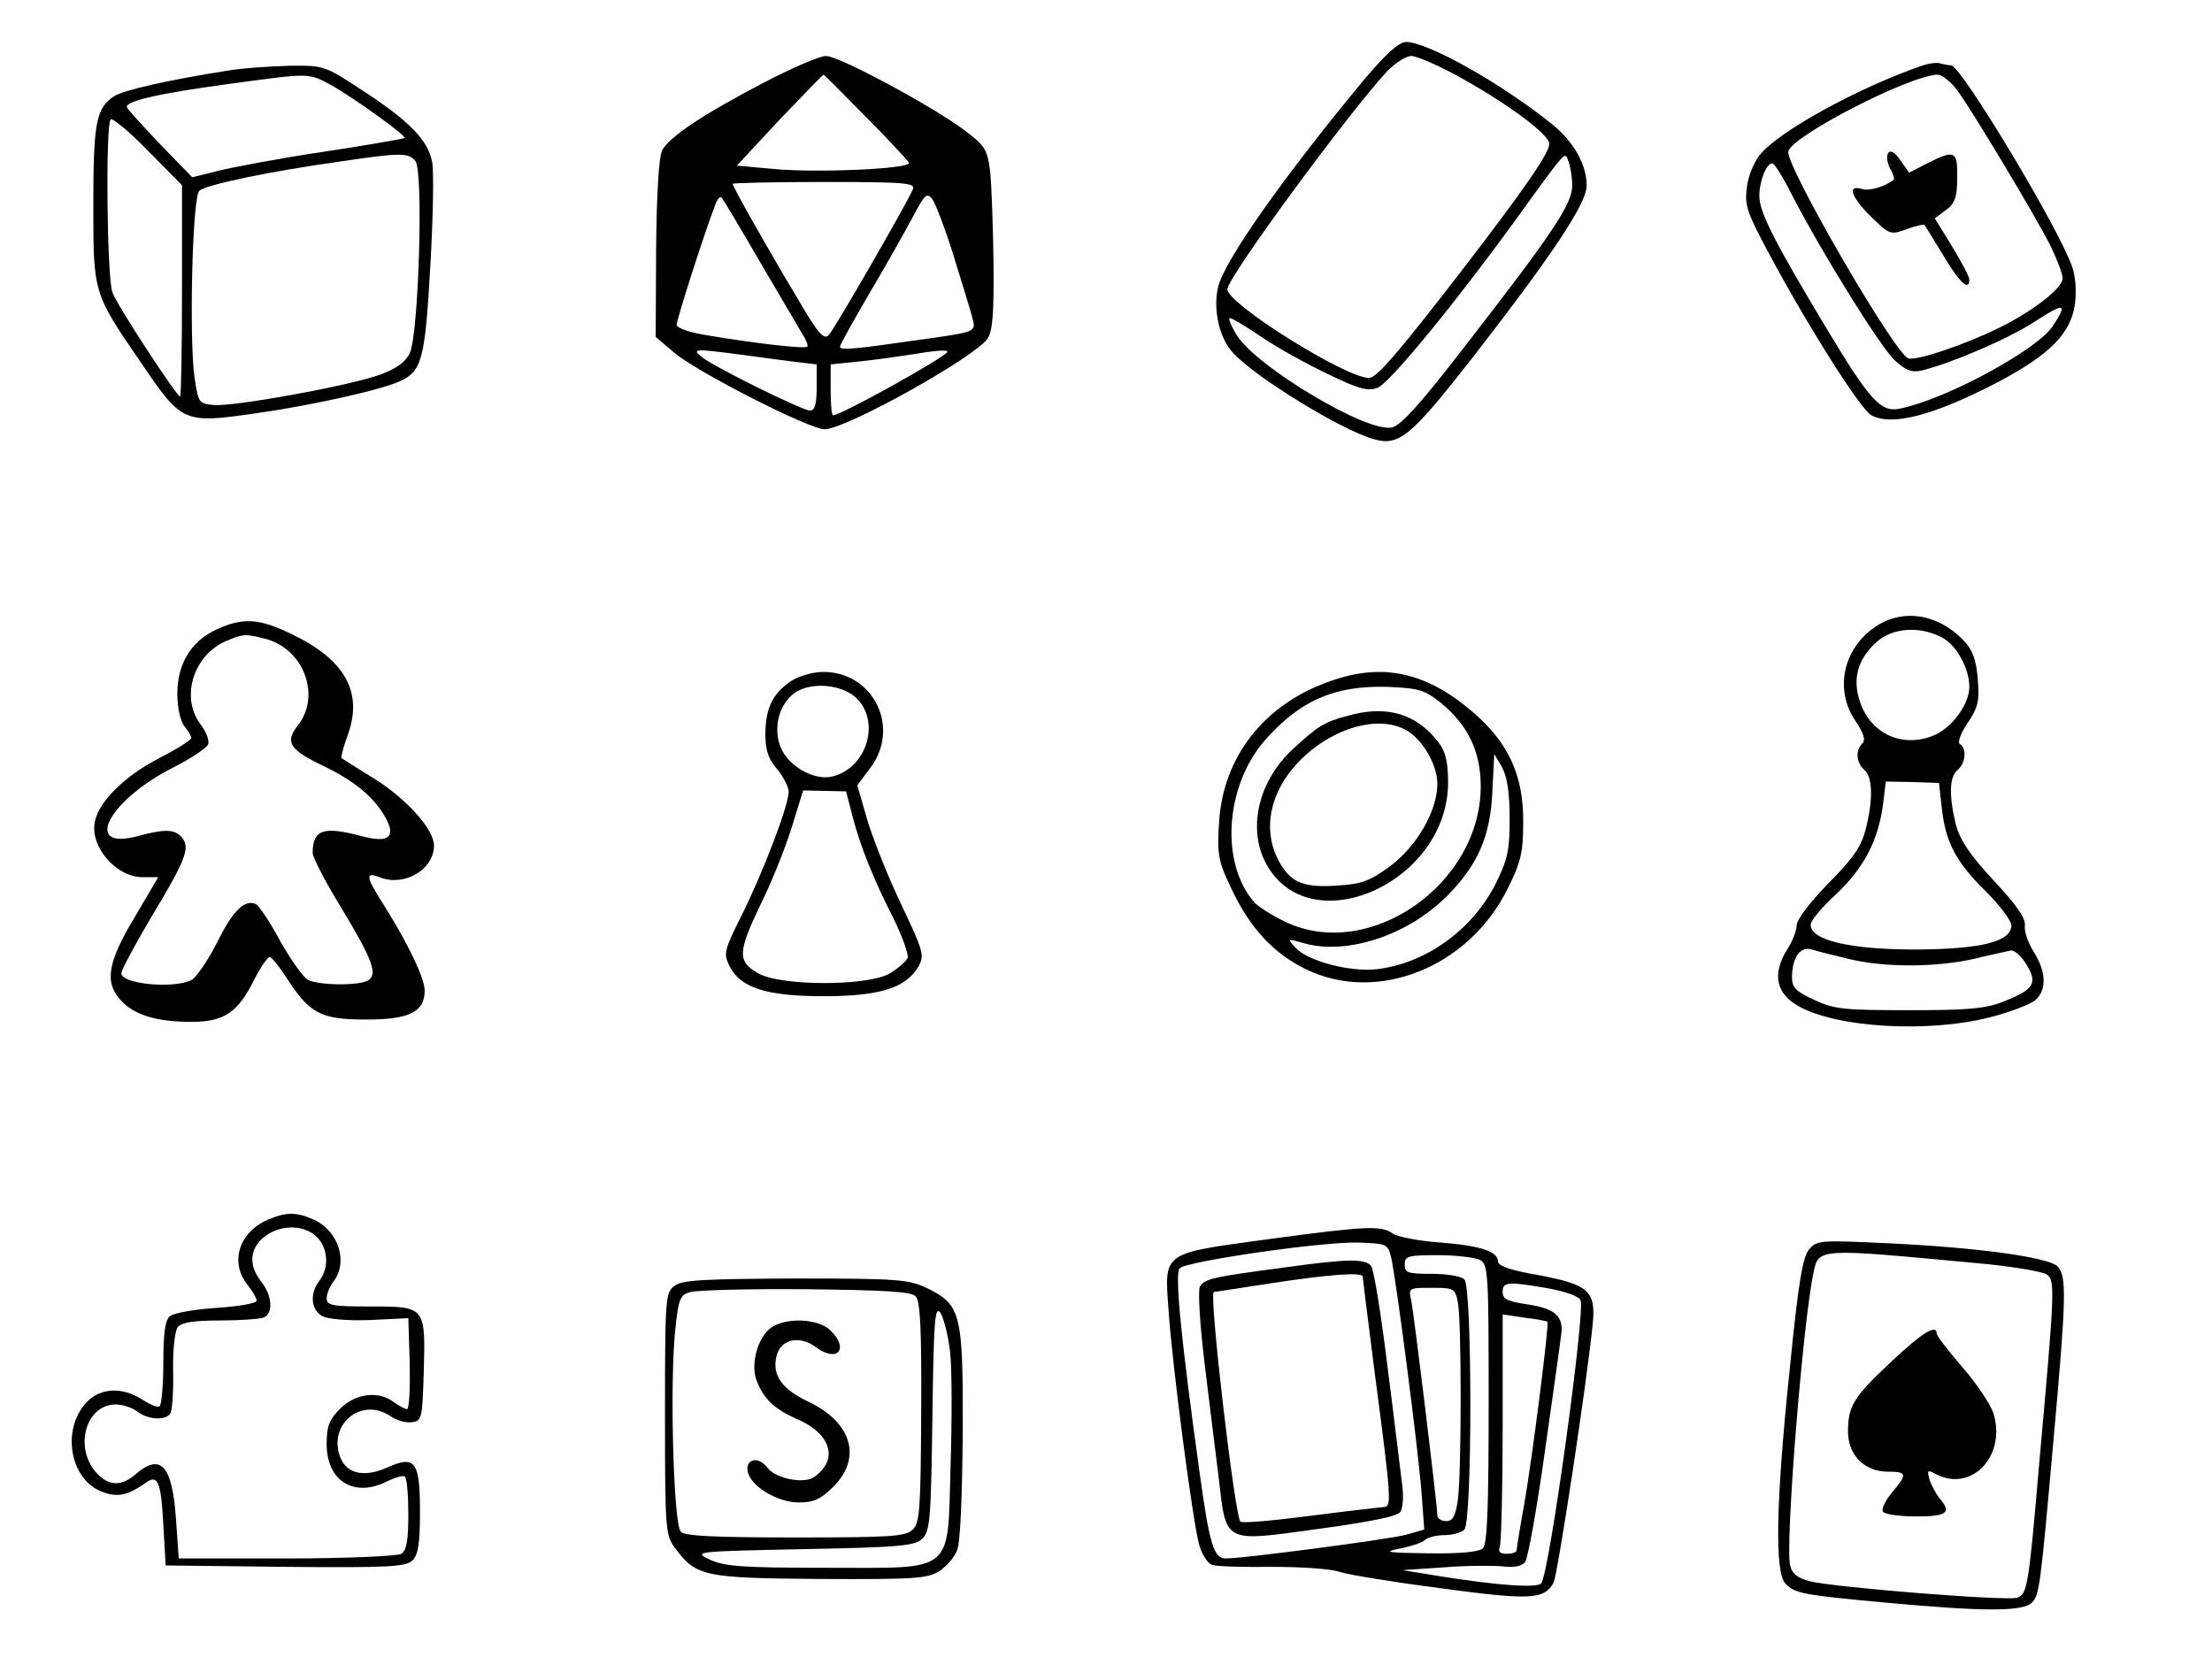 <?xml version="1.0" standalone="no"?>
<!DOCTYPE svg PUBLIC "-//W3C//DTD SVG 20010904//EN"
 "http://www.w3.org/TR/2001/REC-SVG-20010904/DTD/svg10.dtd">
<svg version="1.0" xmlns="http://www.w3.org/2000/svg"
 width="474pt" height="360pt" viewBox="0 0 474 360"
 preserveAspectRatio="xMidYMid meet">
<g transform="translate(0,360) scale(0.1,-0.1)"
fill="#000000" stroke="none">
<path d="M2922 3428 c-171 -206 -300 -389 -312 -444 -11 -48 3 -110 33 -141
48 -52 230 -164 300 -184 55 -16 80 5 212 174 171 220 245 331 245 369 0 45
-27 93 -73 131 -108 87 -267 177 -314 177 -15 0 -43 -25 -91 -82z m198 11
c105 -57 200 -127 200 -147 0 -20 -54 -98 -184 -267 -137 -178 -186 -235 -202
-235 -51 0 -304 159 -304 190 0 25 258 376 343 468 17 17 40 32 51 32 12 0 55
-19 96 -41z m249 -236 c1 -39 -42 -103 -226 -340 -96 -125 -141 -175 -160
-179 -52 -13 -291 130 -333 198 -11 18 -18 34 -15 36 2 2 31 -15 65 -38 33
-23 98 -59 144 -81 68 -33 87 -38 108 -30 25 9 166 181 293 356 115 159 108
151 116 129 4 -10 8 -33 8 -51z"/>
<path d="M1635 3422 c-130 -68 -200 -115 -216 -144 -7 -13 -12 -92 -13 -210
l-1 -190 40 -34 c48 -41 289 -164 322 -164 45 0 320 153 349 194 11 16 14 54
13 161 -1 77 -4 165 -7 195 -6 50 -11 57 -54 90 -71 53 -270 160 -298 160 -14
0 -74 -26 -135 -58z m221 -73 c49 -49 90 -94 92 -98 4 -13 -201 -22 -291 -13
l-78 7 91 98 c51 53 93 97 95 97 1 0 42 -41 91 -91z m100 -155 c-11 -27 -167
-298 -180 -312 -11 -11 -23 3 -68 80 -67 112 -138 238 -138 244 0 2 88 4 196
4 176 0 196 -2 190 -16z m88 -144 c18 -58 36 -117 40 -132 7 -30 10 -29 -119
-47 -139 -20 -165 -22 -165 -14 0 4 29 56 64 116 35 59 76 132 92 162 26 49
30 53 42 38 7 -10 28 -65 46 -123z m-415 -12 c43 -73 84 -143 91 -155 8 -12
12 -24 10 -26 -6 -5 -112 7 -212 24 -40 6 -68 16 -68 23 0 11 59 196 82 255 4
13 11 21 14 18 3 -3 40 -65 83 -139z m-42 -198 c43 -6 97 -13 121 -16 l42 -5
0 -50 c0 -35 -4 -49 -14 -49 -16 0 -201 91 -231 114 -24 19 -18 19 82 6z m443
6 c0 -9 -227 -136 -245 -136 -3 0 -5 24 -5 54 l0 55 58 6 c31 3 80 10 107 14
59 10 85 12 85 7z"/>
<path d="M4115 3458 c-137 -48 -304 -140 -344 -190 -13 -16 -26 -48 -28 -72
-5 -38 2 -55 55 -153 85 -157 190 -321 212 -333 45 -24 135 0 273 72 109 58
153 102 163 164 4 30 2 61 -6 83 -27 80 -238 431 -259 431 -5 0 -15 2 -23 4
-7 3 -26 0 -43 -6z m78 -50 c32 -43 167 -268 201 -335 14 -29 26 -60 26 -70
-1 -21 -64 -70 -135 -105 -75 -37 -179 -72 -196 -66 -30 12 -261 410 -257 443
5 32 258 163 320 165 9 0 28 -15 41 -32z m-353 -226 c63 -122 190 -327 221
-355 23 -21 36 -26 57 -21 62 15 184 67 241 104 66 43 73 41 39 -10 -36 -52
-231 -157 -328 -176 -40 -8 -64 19 -156 172 -111 185 -144 249 -144 284 0 32
15 70 28 70 4 0 23 -30 42 -68z"/>
<path d="M4046 3272 c-4 -7 -2 -21 4 -33 7 -11 10 -22 8 -24 -18 -15 -53 -25
-68 -20 -33 10 -23 -18 20 -60 39 -38 41 -39 76 -26 19 7 37 11 38 9 1 -1 19
-31 40 -65 35 -59 56 -78 56 -52 0 6 -17 38 -37 71 l-37 60 24 18 c19 14 24
27 24 69 1 58 -5 61 -64 31 l-39 -20 -19 27 c-12 17 -21 22 -26 15z"/>
<path d="M490 3449 c-127 -20 -225 -42 -245 -55 -39 -25 -45 -57 -45 -230 0
-192 -1 -191 100 -338 90 -133 92 -134 247 -112 120 17 269 50 310 69 47 21
54 48 65 245 6 103 8 204 4 225 -9 47 -49 88 -152 155 -78 51 -80 52 -154 51
-41 -1 -100 -5 -130 -10z m219 -31 c45 -25 163 -109 158 -114 -1 -1 -79 -15
-172 -29 -94 -14 -195 -33 -227 -41 l-56 -14 -69 71 c-37 39 -69 74 -71 79 -5
13 69 30 218 50 176 24 170 24 219 -2z m-319 -442 c0 -124 -2 -226 -4 -226 -7
0 -135 195 -145 223 -12 32 -15 359 -4 371 4 4 40 -26 80 -67 l73 -74 0 -227z
m500 279 c18 -21 7 -373 -12 -412 -9 -19 -29 -33 -61 -45 -63 -24 -317 -70
-359 -66 -32 3 -33 5 -41 58 -12 82 -5 386 10 401 13 13 152 42 303 63 128 19
145 19 160 1z"/>
<path d="M4019 2257 c-69 -46 -89 -135 -43 -202 18 -27 22 -41 15 -48 -16 -16
-13 -42 4 -57 18 -15 19 -64 3 -127 -9 -36 -26 -62 -80 -116 -38 -39 -68 -78
-68 -90 0 -11 -9 -35 -21 -53 -32 -52 -23 -94 26 -121 83 -46 279 -57 410 -23
43 11 87 28 97 37 24 22 23 60 -4 103 -12 19 -21 45 -19 57 2 15 -19 45 -67
96 -52 56 -72 87 -81 120 -15 62 -14 102 4 117 17 14 20 46 5 55 -6 3 1 23 16
45 23 34 26 48 22 95 -3 40 -11 62 -29 81 -54 58 -131 71 -190 31z m142 -23
c31 -16 59 -66 59 -106 0 -37 -37 -88 -76 -104 -67 -28 -135 3 -158 71 -17 49
-6 91 34 128 35 32 93 36 141 11z m0 -366 c8 -73 30 -115 94 -178 30 -30 55
-63 55 -73 0 -35 -63 -51 -205 -52 -141 0 -225 20 -225 53 0 9 25 39 55 66 59
56 89 113 100 191 l6 50 57 -1 57 -2 6 -54z m-196 -324 c78 -18 184 -17 265 1
36 9 71 16 79 18 8 1 23 -13 34 -31 24 -40 15 -53 -51 -79 -38 -15 -77 -18
-202 -18 -138 0 -160 2 -202 22 -40 18 -48 27 -48 48 0 43 18 68 43 60 12 -4
49 -13 82 -21z"/>
<path d="M464 2251 c-54 -25 -84 -73 -84 -138 0 -28 6 -58 15 -69 8 -10 15
-22 15 -26 0 -4 -32 -24 -71 -44 -71 -37 -125 -90 -135 -132 -14 -53 43 -122
102 -122 l33 0 -50 -85 c-59 -98 -66 -141 -29 -180 29 -31 77 -45 151 -45 69
0 99 20 134 91 14 27 29 49 33 48 4 0 21 -21 37 -46 49 -76 73 -88 170 -88 92
0 125 16 125 62 0 27 -36 101 -86 181 -41 64 -43 75 -8 61 52 -19 114 18 114
69 0 34 -57 98 -126 142 -38 23 -70 44 -72 45 -2 2 4 25 14 52 32 91 -8 160
-121 214 -70 34 -104 36 -161 10z m108 -21 c80 -23 116 -122 66 -185 -28 -36
-18 -52 58 -88 66 -32 108 -68 131 -111 22 -41 5 -53 -52 -38 -82 22 -105 14
-105 -36 0 -9 27 -62 61 -117 67 -111 79 -143 58 -156 -19 -12 -106 -11 -129
1 -10 5 -37 43 -60 84 -22 41 -46 77 -53 79 -24 9 -48 -15 -82 -83 -19 -38
-44 -74 -54 -80 -38 -20 -151 -9 -151 14 0 7 29 61 65 122 73 121 83 147 65
169 -15 18 -36 19 -95 3 -120 -32 -62 78 78 148 37 19 70 41 73 49 3 8 -4 26
-15 41 -45 57 -18 149 53 180 38 16 42 16 88 4z"/>
<path d="M1696 2141 c-40 -27 -55 -57 -56 -113 0 -35 6 -54 25 -76 14 -17 25
-39 25 -49 0 -29 -55 -173 -100 -263 -37 -74 -40 -83 -28 -108 23 -49 79 -67
203 -67 122 0 177 18 204 65 12 23 9 33 -37 130 -28 58 -60 139 -73 181 l-22
76 27 36 c67 87 8 207 -100 207 -22 0 -52 -9 -68 -19z m138 -36 c54 -50 24
-151 -50 -169 -38 -10 -94 21 -111 62 -17 41 -4 93 30 117 34 24 99 19 131
-10z m-8 -251 c16 -64 45 -137 89 -223 19 -39 32 -76 30 -84 -3 -7 -20 -22
-38 -33 -47 -28 -237 -28 -284 1 -43 25 -42 45 7 147 23 46 52 119 66 163 l25
81 46 -1 46 -1 13 -50z"/>
<path d="M2853 2141 c-144 -49 -234 -164 -241 -308 -4 -64 -1 -80 26 -136 39
-84 90 -140 160 -174 153 -75 350 4 433 173 28 56 33 77 33 142 1 100 -32 171
-108 236 -99 85 -192 106 -303 67z m234 -47 c58 -47 86 -104 86 -179 0 -210
-238 -376 -418 -291 -27 13 -58 32 -67 42 -74 84 -63 250 23 348 75 85 149
117 261 114 68 -3 80 -6 115 -34z m148 -249 c0 -69 -5 -88 -30 -139 -50 -99
-149 -170 -253 -183 -58 -7 -150 17 -176 46 -18 20 -18 20 20 9 92 -25 221 18
304 101 67 67 94 129 98 226 l4 79 17 -29 c11 -21 16 -55 16 -110z"/>
<path d="M2888 2066 c-49 -13 -63 -21 -116 -70 -75 -68 -99 -170 -60 -245 92
-175 391 -44 391 172 0 42 -5 65 -19 84 -47 63 -112 83 -196 59z m122 -29 c36
-18 70 -74 70 -117 0 -58 -44 -134 -102 -177 -44 -32 -61 -38 -115 -41 -74 -5
-101 8 -127 61 -29 63 -14 137 41 198 68 75 170 108 233 76z"/>
<path d="M574 986 c-62 -27 -82 -91 -44 -139 11 -14 20 -29 20 -35 0 -5 -39
-12 -86 -15 -47 -3 -92 -11 -100 -18 -10 -8 -14 -36 -14 -100 0 -48 -4 -90 -8
-93 -5 -3 -21 4 -38 15 -42 27 -90 25 -119 -7 -53 -57 -36 -162 31 -190 34
-14 57 -10 96 18 26 19 33 4 38 -90 l5 -87 257 -3 c223 -2 258 0 272 14 12 12
16 36 16 103 0 109 -10 123 -70 96 -49 -22 -87 -14 -101 22 -27 71 47 131 109
87 12 -8 32 -14 45 -12 21 3 22 8 25 106 4 142 4 142 -113 142 -84 0 -95 2
-95 18 0 9 7 26 15 36 31 41 11 106 -40 131 -40 18 -60 18 -101 1z m104 -36
c25 -24 28 -66 7 -94 -22 -28 -19 -63 6 -77 13 -6 54 -10 103 -8 l81 4 3 -97
c1 -54 -1 -98 -6 -98 -4 0 -17 7 -28 15 -33 25 -82 19 -115 -14 -24 -24 -29
-38 -29 -76 0 -80 60 -116 131 -79 17 8 34 13 37 9 4 -4 7 -40 7 -81 0 -56 -4
-77 -15 -84 -8 -5 -118 -10 -246 -10 l-231 0 -6 86 c-8 114 -33 141 -87 94
-29 -25 -55 -25 -80 0 -53 53 -28 150 38 150 15 0 36 -7 46 -15 23 -18 62 -20
71 -4 4 6 7 47 6 91 -1 47 4 86 10 94 8 10 36 14 89 14 43 0 85 3 94 6 22 8
20 46 -4 77 -28 35 -25 71 6 96 34 27 84 27 112 1z"/>
<path d="M2716 944 c-227 -31 -221 -26 -212 -152 8 -118 52 -455 66 -504 6
-20 18 -39 28 -42 9 -3 67 -5 128 -4 61 0 126 -4 145 -11 19 -6 117 -22 217
-35 192 -26 221 -24 241 12 9 17 72 433 84 555 7 70 -9 84 -115 104 -59 10
-88 20 -88 29 0 22 -36 34 -122 41 -46 3 -92 12 -103 19 -25 18 -54 17 -269
-12z m265 -39 c10 -41 57 -402 65 -502 l6 -81 -38 -11 c-36 -10 -349 -51 -387
-51 -26 0 -35 29 -56 181 -41 295 -54 430 -43 441 15 15 305 57 381 55 63 -2
65 -3 72 -32z m190 -5 c18 -10 19 -24 19 -308 0 -219 -3 -301 -12 -310 -8 -8
-47 -12 -118 -11 -88 1 -98 3 -61 10 25 5 49 13 55 19 5 5 24 10 41 10 17 0
36 5 43 12 17 17 17 519 0 536 -7 7 -38 12 -70 12 -51 0 -58 2 -58 20 0 18 7
20 71 20 39 0 79 -5 90 -10z m146 -61 c38 -7 67 -17 70 -26 10 -25 -66 -578
-84 -606 -7 -11 -94 -5 -218 15 l-80 13 90 6 c50 4 106 4 125 2 24 -3 40 0 48
9 6 8 25 113 42 234 17 120 33 233 35 251 7 42 -12 59 -75 68 -40 6 -50 11
-50 26 0 22 10 23 97 8z m-193 -30 c8 -41 8 -363 0 -423 -5 -36 -11 -46 -25
-46 -11 0 -19 6 -19 13 0 21 -50 431 -56 460 -6 27 -5 27 44 27 47 0 50 -1 56
-31z m192 -42 c4 -4 -33 -296 -50 -392 -9 -49 -16 -93 -16 -97 0 -5 -9 -8 -21
-8 -15 0 -19 4 -15 16 3 9 6 124 6 256 l0 241 47 -7 c25 -3 48 -7 49 -9z"/>
<path d="M2755 884 c-159 -21 -175 -25 -184 -42 -4 -10 0 -79 10 -162 10 -80
23 -189 30 -243 17 -146 8 -142 212 -114 116 16 171 27 178 37 5 8 7 33 4 55
-3 22 -16 134 -31 250 -14 115 -30 215 -36 222 -13 16 -52 15 -183 -3z m165
-20 c0 -3 11 -89 24 -192 39 -297 39 -302 19 -302 -10 -1 -81 -9 -158 -19 -77
-10 -143 -16 -147 -12 -12 11 -68 490 -57 492 2 0 58 9 124 19 125 19 195 24
195 14z"/>
<path d="M3877 923 c-14 -17 -23 -67 -42 -259 -30 -286 -32 -435 -9 -458 21
-21 34 -24 218 -41 207 -19 290 -19 310 0 16 17 18 30 46 345 28 311 29 355 9
376 -21 20 -175 41 -374 50 -132 6 -141 6 -158 -13z m347 -29 c82 -7 155 -19
163 -26 17 -14 16 -35 -18 -413 -22 -256 -25 -271 -46 -279 -19 -8 -394 22
-444 35 -27 7 -39 16 -43 34 -11 42 27 519 50 627 11 53 8 53 338 22z"/>
<path d="M4053 682 c-81 -76 -93 -95 -93 -150 0 -50 35 -86 85 -86 42 0 43 -5
9 -45 -14 -17 -23 -35 -19 -41 3 -5 35 -10 71 -10 66 0 77 8 50 39 -7 9 -17
27 -21 39 -6 21 -5 23 13 13 77 -41 153 40 123 132 -7 19 -36 63 -66 97 -30
35 -55 67 -55 72 0 21 -31 2 -97 -60z"/>
<path d="M1445 844 c-19 -14 -20 -27 -20 -274 0 -247 1 -260 21 -287 46 -62
62 -65 312 -67 204 -1 230 1 255 17 15 10 33 30 38 45 7 16 11 119 12 253 1
257 -4 273 -78 309 -38 18 -62 20 -281 20 -197 -1 -242 -3 -259 -16z m517 -22
c10 -10 13 -68 12 -248 -1 -206 -3 -238 -18 -252 -15 -15 -46 -17 -251 -17
-173 0 -237 3 -246 12 -16 16 -24 322 -12 433 7 67 10 75 33 81 14 4 125 7
247 6 167 -2 225 -5 235 -15z m74 -120 c4 -37 4 -146 1 -242 -7 -236 12 -220
-268 -220 -179 0 -215 3 -247 17 -37 18 -35 18 200 23 210 4 239 7 255 23 16
16 18 43 21 260 3 207 5 239 17 224 7 -11 17 -49 21 -85z"/>
<path d="M1653 755 c-29 -20 -45 -78 -32 -113 15 -40 39 -62 86 -83 55 -23 80
-61 64 -95 -6 -13 -21 -28 -33 -33 -27 -10 -79 3 -94 24 -18 24 -46 19 -42 -7
4 -32 63 -68 110 -68 32 0 47 7 74 34 62 62 39 138 -54 182 -57 27 -78 57 -68
98 9 36 49 45 84 19 47 -35 73 -3 30 37 -26 24 -93 27 -125 5z"/>
</g>
</svg>
